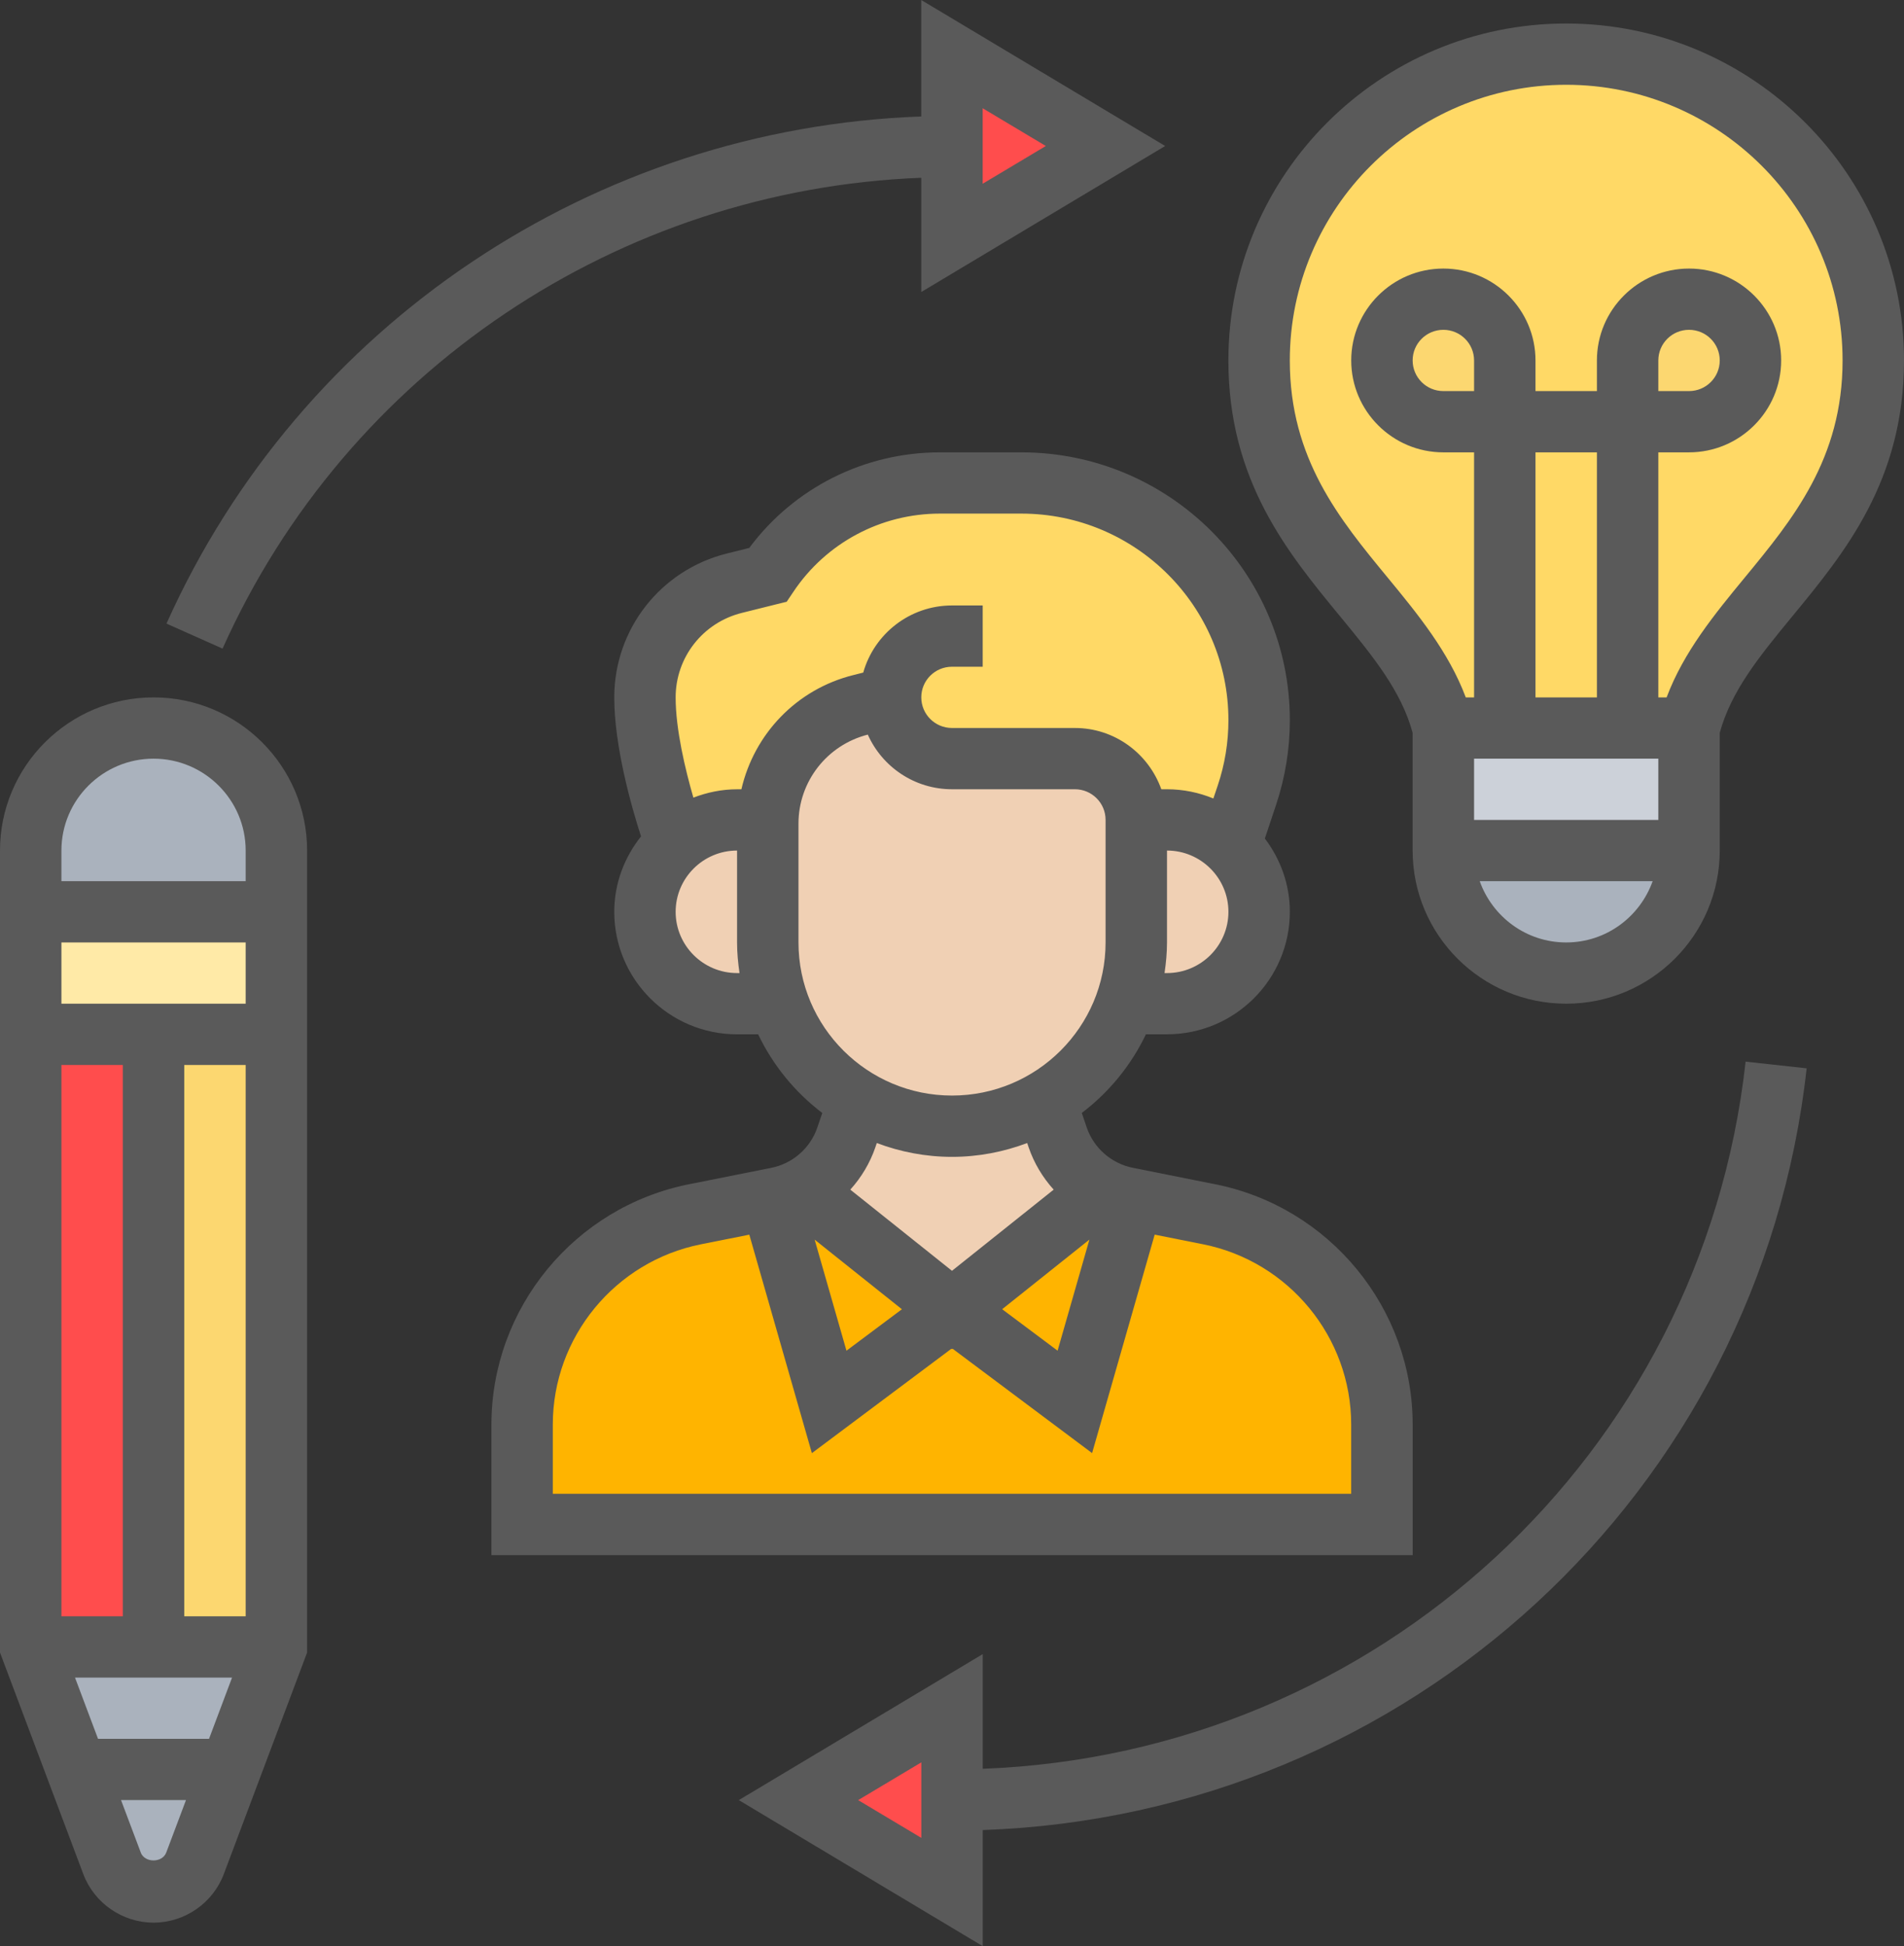 <svg width="136" height="139" viewBox="0 0 136 139" fill="none" xmlns="http://www.w3.org/2000/svg">
<rect x="0" y="0" width="136" height="139" fill="#333333" stroke="none"/>
<g clip-path="url(#clip0_356_18651)">
<path d="M103.102 60.751H120.65C120.65 65.586 116.723 69.502 111.876 69.502C107.028 69.502 103.102 65.586 103.102 60.751Z" fill="#AAB2BD"/>
<path d="M120.65 51.999V60.75H103.102V51.999H120.65Z" fill="#CCD1D9"/>
<path d="M111.873 3.867C99.765 3.867 89.938 13.669 89.938 25.745C89.938 38.872 100.905 43.248 103.099 51.999H120.647C122.841 43.248 133.808 38.872 133.808 25.745C133.808 13.669 123.981 3.867 111.873 3.867Z" fill="#FFD966"/>
<path d="M123.738 22.66C124.549 23.448 125.032 24.542 125.032 25.745C125.032 26.949 124.549 28.043 123.738 28.83C122.948 29.64 121.851 30.121 120.645 30.121H116.258V25.745C116.258 23.339 118.232 21.37 120.645 21.37C121.851 21.37 122.948 21.851 123.738 22.66Z" fill="#FCD770"/>
<path d="M107.485 25.745V30.121H103.098C100.685 30.121 98.711 28.152 98.711 25.745C98.711 24.542 99.194 23.448 100.005 22.66C100.795 21.851 101.892 21.37 103.098 21.37C104.304 21.37 105.401 21.851 106.191 22.66C107.003 23.448 107.485 24.542 107.485 25.745Z" fill="#FCD770"/>
<path d="M19.744 60.75V65.126H2.195V60.75C2.195 55.915 6.122 51.999 10.97 51.999C13.382 51.999 15.576 52.983 17.177 54.559C18.757 56.156 19.744 58.344 19.744 60.75Z" fill="#AAB2BD"/>
<path d="M13.931 133.079C13.47 134.326 12.286 135.136 10.97 135.136C9.653 135.136 8.469 134.326 8.008 133.079L2.195 117.633H19.744L13.931 133.079Z" fill="#AAB2BD"/>
<path d="M19.744 65.126V73.877H2.195V65.126H19.744Z" fill="#FFEAA7"/>
<path d="M10.969 73.877H19.743V117.634H10.969V73.877Z" fill="#FCD770"/>
<path d="M2.195 73.877H10.97V117.634H2.195V73.877Z" fill="#FF4D4D"/>
<path d="M78.968 10.431L68 16.994V3.867L78.968 10.431Z" fill="#FF4D4D"/>
<path d="M67.999 135.136L57.031 128.573L67.999 122.009V135.136Z" fill="#FF4D4D"/>
<path d="M98.708 101.75V108.882H37.289V101.75C37.289 94.442 42.466 88.163 49.639 86.719L55.079 85.647L59.224 100.131L67.999 93.567L76.773 100.131L80.919 85.647L86.359 86.719C93.532 88.163 98.708 94.442 98.708 101.75Z" fill="#FFB400"/>
<path d="M67.998 93.567L59.224 100.131L55.078 85.647L55.517 85.56C56.109 85.451 56.701 85.232 57.228 84.969L67.998 93.567Z" fill="#FFB400"/>
<path d="M80.92 85.647L76.774 100.131L68 93.567L78.77 84.969C79.297 85.232 79.889 85.451 80.481 85.56L80.92 85.647Z" fill="#FFB400"/>
<path d="M63.611 49.811L61.483 50.336C57.666 51.299 54.968 54.668 54.837 58.562H52.643C50.954 58.562 49.441 59.197 48.278 60.247L48.256 60.225C48.256 60.225 47.708 58.716 47.159 56.659C46.611 54.624 46.062 51.999 46.062 49.811C46.062 45.961 48.695 42.592 52.446 41.651L54.837 41.06C57.579 36.969 62.185 34.497 67.142 34.497H72.955C77.65 34.497 81.883 36.4 84.954 39.463C88.025 42.526 89.933 46.748 89.933 51.43C89.933 53.268 89.648 55.062 89.056 56.79L87.871 60.356C86.709 59.263 85.108 58.562 83.353 58.562H81.159C81.159 56.156 79.185 54.187 76.772 54.187H67.998C66.791 54.187 65.695 53.706 64.905 52.896C64.094 52.108 63.611 51.015 63.611 49.811Z" fill="#FFD966"/>
<path d="M88.004 69.764C86.819 70.945 85.174 71.689 83.353 71.689H80.414C80.897 70.311 81.16 68.845 81.16 67.314V58.562H83.353C85.108 58.562 86.71 59.263 87.872 60.356C89.144 61.56 89.934 63.244 89.934 65.126C89.934 67.007 89.188 68.583 88.004 69.764Z" fill="#F0D0B4"/>
<path d="M75.55 81.25C76.121 82.891 77.283 84.204 78.775 84.97L68.005 93.568L57.234 84.97C58.726 84.204 59.889 82.891 60.459 81.25L61.336 78.647L61.358 78.625C63.31 79.784 65.57 80.441 68.005 80.441C70.439 80.441 72.699 79.784 74.651 78.625L74.673 78.647L75.55 81.25Z" fill="#F0D0B4"/>
<path d="M54.837 67.314C54.837 68.845 55.1 70.311 55.583 71.689H52.643C50.822 71.689 49.177 70.945 47.993 69.764C46.808 68.583 46.062 66.942 46.062 65.126C46.062 63.179 46.918 61.407 48.278 60.247C49.441 59.197 50.954 58.562 52.643 58.562H54.837V67.314Z" fill="#F0D0B4"/>
<path d="M81.166 58.562V67.314C81.166 68.845 80.903 70.311 80.421 71.689C79.368 74.621 77.306 77.093 74.651 78.624C72.699 79.784 70.418 80.44 68.005 80.44C65.592 80.44 63.311 79.784 61.359 78.624L58.704 76.59C57.322 75.212 56.248 73.549 55.59 71.689C55.107 70.311 54.844 68.845 54.844 67.314V58.562C54.975 54.668 57.673 51.299 61.49 50.336L63.618 49.811C63.618 51.014 64.1 52.108 64.912 52.896C65.702 53.705 66.799 54.187 68.005 54.187H76.779C79.192 54.187 81.166 56.156 81.166 58.562Z" fill="#F0D0B4"/>
<path d="M100.905 101.744C100.905 93.431 94.975 86.214 86.798 84.584L80.917 83.41C79.389 83.104 78.128 82.002 77.626 80.536L77.27 79.492C79.214 78.017 80.79 76.095 81.852 73.874H83.357C88.196 73.874 92.131 69.95 92.131 65.123C92.131 63.151 91.451 61.352 90.346 59.889L91.147 57.488C91.799 55.535 92.131 53.5 92.131 51.436C92.131 40.888 83.527 32.309 72.954 32.309H67.138C61.742 32.309 56.714 34.844 53.519 39.135L51.921 39.534C47.182 40.715 43.876 44.941 43.876 49.811C43.876 53.328 45.115 57.657 45.787 59.738C44.608 61.229 43.876 63.083 43.876 65.126C43.876 69.953 47.81 73.877 52.65 73.877H54.153C55.214 76.095 56.79 78.017 58.734 79.494L58.378 80.539C57.876 82.007 56.615 83.11 55.087 83.413L49.206 84.586C41.032 86.219 35.102 93.433 35.102 101.747V111.073H100.908V101.747L100.905 101.744ZM83.357 69.501H83.181C83.286 68.785 83.357 68.058 83.357 67.314V60.75C85.775 60.75 87.744 62.714 87.744 65.126C87.744 67.538 85.775 69.501 83.357 69.501ZM52.647 69.501C50.229 69.501 48.26 67.538 48.26 65.126C48.26 62.714 50.229 60.75 52.647 60.75V67.314C52.647 68.058 52.718 68.785 52.823 69.501H52.647ZM52.96 56.374H52.647C51.545 56.374 50.5 56.599 49.527 56.971C48.946 54.955 48.26 52.097 48.26 49.811C48.26 46.95 50.204 44.473 52.982 43.778L56.195 42.977L56.667 42.274C59.006 38.774 62.921 36.684 67.136 36.684H72.951C81.109 36.684 87.744 43.302 87.744 51.436C87.744 53.027 87.489 54.594 86.982 56.101L86.669 57.031C85.646 56.612 84.528 56.372 83.354 56.372H82.951C82.043 53.831 79.631 51.996 76.773 51.996H67.999C66.787 51.996 65.806 51.017 65.806 49.808C65.806 48.6 66.787 47.621 67.999 47.621H70.193V43.245H67.999C64.986 43.245 62.439 45.277 61.66 48.039L60.953 48.217C56.883 49.231 53.867 52.434 52.957 56.372L52.96 56.374ZM57.034 67.314V58.83C57.034 55.825 59.069 53.213 61.986 52.469C63.012 54.769 65.32 56.372 68.002 56.372H76.776C77.988 56.372 78.97 57.351 78.97 58.56V67.311C78.97 73.344 74.051 78.25 68.002 78.25C61.953 78.25 57.034 73.344 57.034 67.311V67.314ZM68.002 82.628C69.894 82.628 71.698 82.27 73.371 81.641L73.475 81.95C73.864 83.082 74.478 84.102 75.263 84.969L67.999 90.767L60.736 84.969C61.52 84.102 62.134 83.082 62.524 81.95L62.628 81.641C64.3 82.27 66.107 82.628 67.997 82.628H68.002ZM77.815 88.538L75.542 96.472L71.583 93.51L77.815 88.538ZM64.421 93.513L60.462 96.474L58.189 88.541L64.421 93.513ZM96.518 106.694H39.486V101.744C39.486 95.509 43.933 90.097 50.064 88.874L53.522 88.185L57.991 103.79L67.955 96.335L67.999 96.368L68.043 96.332L78.007 103.787L82.477 88.183L85.934 88.872C92.065 90.097 96.513 95.512 96.513 101.744V106.694H96.518Z" fill="#5A5A5A"/>
<path d="M10.968 49.811C4.919 49.811 0 54.717 0 60.75V118.033L5.95 133.856C6.731 135.929 8.747 137.324 10.968 137.324C13.189 137.324 15.204 135.929 15.986 133.856L21.936 118.033V60.75C21.936 54.717 17.017 49.811 10.968 49.811ZM10.968 54.187C14.595 54.187 17.548 57.132 17.548 60.75V62.938H4.387V60.75C4.387 57.132 7.34 54.187 10.968 54.187ZM5.358 119.821H16.575L14.93 124.197H7.003L5.358 119.821ZM4.387 115.445V76.065H8.774V115.445H4.387ZM13.161 115.445V76.065H17.548V115.445H13.161ZM4.387 71.689V67.314H17.548V71.689H4.387ZM10.055 132.316L8.645 128.57H13.285L11.875 132.316C11.59 133.068 10.34 133.068 10.052 132.316H10.055Z" fill="#5A5A5A"/>
<path d="M100.903 52.346V60.75C100.903 66.783 105.823 71.689 111.871 71.689C117.92 71.689 122.839 66.783 122.839 60.75V52.346C123.645 49.365 125.663 46.885 128.013 44.032C131.756 39.487 136 34.338 136 25.745C136 12.476 125.175 1.679 111.871 1.679C98.567 1.679 87.742 12.476 87.742 25.745C87.742 34.338 91.987 39.49 95.729 44.032C98.079 46.885 100.1 49.365 100.903 52.346ZM105.291 27.933H103.097C101.885 27.933 100.903 26.954 100.903 25.745C100.903 24.536 101.885 23.557 103.097 23.557C104.309 23.557 105.291 24.536 105.291 25.745V27.933ZM114.065 49.811H109.678V32.309H114.065V49.811ZM118.452 54.187V58.562H105.291V54.187H118.452ZM111.871 67.314C109.014 67.314 106.601 65.479 105.694 62.938H118.046C117.141 65.479 114.728 67.314 111.871 67.314ZM111.871 6.055C122.757 6.055 131.613 14.888 131.613 25.745C131.613 32.771 128.06 37.084 124.621 41.257C122.472 43.866 120.264 46.559 119.044 49.811H118.452V32.309H120.645C124.273 32.309 127.226 29.363 127.226 25.745C127.226 22.127 124.273 19.182 120.645 19.182C117.018 19.182 114.065 22.127 114.065 25.745V27.933H109.678V25.745C109.678 22.127 106.725 19.182 103.097 19.182C99.469 19.182 96.516 22.127 96.516 25.745C96.516 29.363 99.469 32.309 103.097 32.309H105.291V49.811H104.698C103.475 46.557 101.271 43.866 99.121 41.257C95.683 37.084 92.129 32.771 92.129 25.745C92.129 14.888 100.986 6.055 111.871 6.055ZM118.452 27.933V25.745C118.452 24.536 119.433 23.557 120.645 23.557C121.857 23.557 122.839 24.536 122.839 25.745C122.839 26.954 121.857 27.933 120.645 27.933H118.452Z" fill="#5A5A5A"/>
<path d="M70.196 126.332V118.144L52.773 128.572L70.196 139.003V130.711C100.579 129.647 125.687 106.626 129.046 76.305L124.686 75.827C121.574 103.921 98.336 125.274 70.196 126.335V126.332ZM65.809 131.269L61.295 128.572L65.809 125.876V131.271V131.269Z" fill="#5A5A5A"/>
<path d="M65.803 20.858L83.225 10.428L65.803 0V8.319C42.469 9.156 21.465 23.158 11.891 44.541L15.897 46.327C24.767 26.519 44.199 13.529 65.805 12.697V20.858H65.803ZM70.19 7.731L74.703 10.428L70.19 13.124V7.728V7.731Z" fill="#5A5A5A"/>
</g>
<defs>
<clipPath id="clip0_356_18651">
<rect width="136" height="139" fill="white"/>
</clipPath>
</defs>
</svg>
